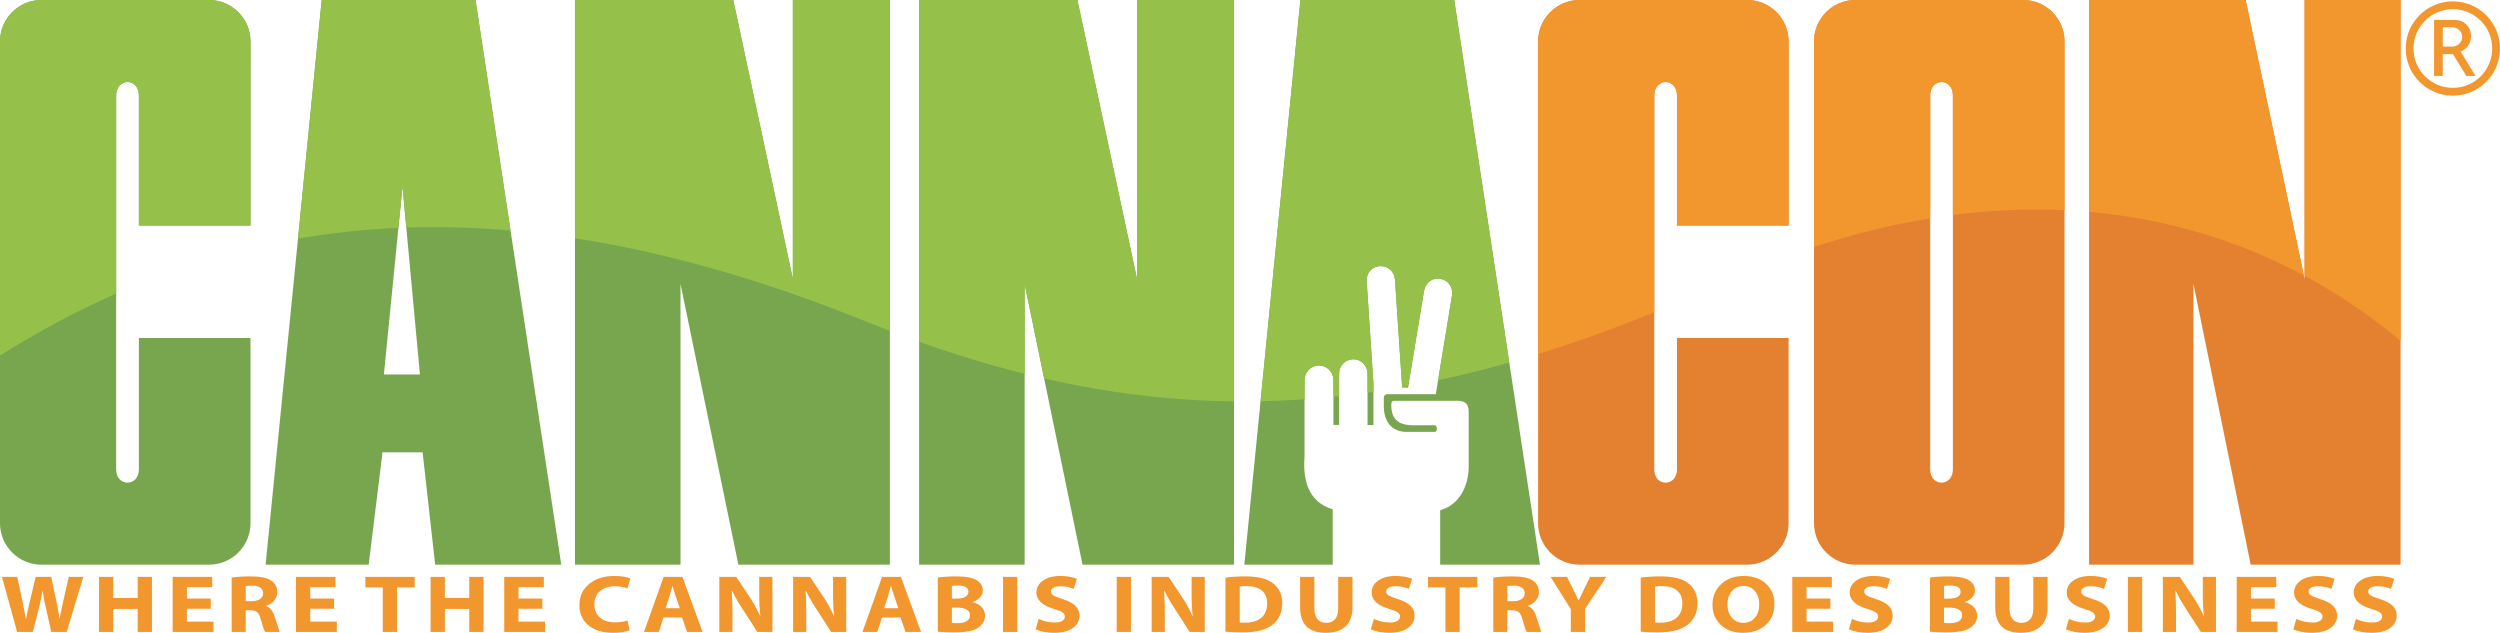 <svg enable-background="new 0 0 600 151.875" height="151.875" viewBox="0 0 600 151.875" width="600" xmlns="http://www.w3.org/2000/svg"><g clip-rule="evenodd" fill-rule="evenodd"><path d="m445.291 0h40.258c5.461 0 9.93 4.468 9.93 9.929v115.658c0 5.462-4.469 9.931-9.93 9.931h-40.258c-5.461 0-9.928-4.469-9.928-9.931v-115.658c0-5.461 4.467-9.929 9.928-9.929zm23.401 22.915v89.733c0 4.238-5.45 4.267-5.45 0v-89.733c0-4.29 5.45-4.337 5.45 0zm-89.618-22.915h40.258c5.461 0 9.931 4.468 9.931 9.929v44.207h-26.787v-31.221c0-4.337-5.45-4.29-5.45 0v89.733c0 4.267 5.45 4.238 5.45 0v-31.528h26.787v44.468c0 5.462-4.47 9.931-9.931 9.931h-40.258c-5.461 0-9.928-4.469-9.928-9.931v-115.659c0-5.461 4.467-9.929 9.928-9.929zm122.298 135.518v-135.518h37.583l14.144 66.934v-66.934h23.034v135.518h-35.966l-13.74-67.377v67.377z" fill="#e48131"/><path d="m445.291 0h40.258c5.461 0 9.93 4.468 9.93 9.929v40.522c-8.703-.407-17.645-.033-26.786 1.146v-28.682c0-4.337-5.45-4.29-5.45 0v29.48c-9.119 1.484-18.427 3.764-27.879 6.872v-49.338c-.001-5.461 4.466-9.929 9.927-9.929zm-76.145 84.963c9.044-2.799 18.322-6.131 27.879-10.019v-52.03c0-4.29 5.45-4.337 5.45 0v31.221h26.787v-44.206c0-5.461-4.47-9.929-9.931-9.929h-40.258c-5.461 0-9.928 4.468-9.928 9.929v75.034zm132.226-34.114c18.466 1.628 35.781 6.816 51.55 15.252l-13.967-66.101h-37.583zm51.727 15.346c8.108 4.354 15.803 9.567 23.034 15.599v-81.794h-23.034z" fill="#f2962e"/><path d="m220.583 135.518v-135.518h37.996l14.299 66.934v-66.934h23.288v135.518h-36.362l-13.891-67.377v67.377zm-82.594 0v-135.518h37.996l14.299 66.934v-66.934h23.288v135.518h-36.362l-13.891-67.377v67.377zm-128.059-135.518h40.257c5.462 0 9.93 4.468 9.93 9.929v44.207h-26.786v-31.221c0-4.337-5.451-4.29-5.451 0v89.733c0 4.267 5.451 4.238 5.451 0v-31.528h26.787v44.468c0 5.462-4.469 9.931-9.93 9.931h-40.258c-5.462 0-9.93-4.469-9.93-9.931v-115.659c0-5.461 4.468-9.929 9.93-9.929zm53.816 135.518 13.462-135.518h36.921l20.576 135.518h-30.265l-3.015-26.963h-9.621l-3.322 26.963zm37.035-45.647-4.182-45.085-4.465 45.085zm197.854 45.647 13.461-135.518h36.92l20.577 135.518h-23.951v-13.063c4.595-1.286 6.841-5.746 6.841-10.536v-13.007c0-1.562-.466-2.726-2.673-2.726h-15.235c-.486.044-.656.174-.663 1.031-.022 3.297 1.605 4.85 5.335 4.85h5.142c.612 0 .588 1.588 0 1.588h-6.758c-3.878 0-5.515-2.786-5.515-6.179v-1.953c0-.472.18-.916.927-.916h11.549l3.867-23.533c.776-4.729-5.908-6.007-6.724-1.073l-3.812 23.021h-1.406l-1.7-25.628c-.308-4.994-7.12-4.493-6.804.29l1.616 24.325v9.983h-1.422v-12.357c0-1.876-1.534-3.411-3.409-3.411-1.878 0-3.412 1.535-3.412 3.411v12.356h-1.362v-10.806c0-1.908-1.562-3.468-3.467-3.468h-.003c-1.906 0-3.467 1.56-3.467 3.468v18.508c-.407 5.092.654 10.735 6.764 12.542v13.283z" fill="#78a64f"/><path d="m220.583 82.019v-82.019h37.996l14.299 66.934v-66.934h23.288v96.332c-15.39-.169-30.467-2.044-45.572-5.49l-4.68-22.7v21.578c-8.405-2.095-16.828-4.668-25.331-7.701zm-220.583 3.323c9.169-5.775 18.453-10.732 27.879-14.873v-47.554c0-4.29 5.451-4.337 5.451 0v31.221h26.787v-44.207c0-5.461-4.468-9.929-9.93-9.929h-40.257c-5.462 0-9.93 4.468-9.93 9.929zm71.52-28.079c7.91-1.365 15.937-2.223 24.098-2.571l.981-9.906.913 9.841c8.2-.272 16.534-.042 25.017.693l-8.401-55.32h-36.92zm66.469-.08c22.251 3.431 45.539 10.147 70.113 20.082 1.828.739 3.651 1.456 5.469 2.153v-79.418h-23.288v66.934l-14.299-66.934h-37.996v57.183zm164.54 39.12c3.498-.068 7.017-.228 10.557-.476v-4.643c0-1.908 1.561-3.468 3.467-3.468h.003c1.905 0 3.467 1.56 3.467 3.468v4.049c.453-.046.906-.091 1.362-.139v-5.46c0-1.876 1.534-3.411 3.412-3.411 1.875 0 3.409 1.535 3.409 3.411v4.613c.474-.065.946-.135 1.422-.203v-2.037l-1.616-24.325c-.316-4.782 6.496-5.284 6.804-.29l1.696 25.546c.488-.086.979-.175 1.468-.265l3.755-22.674c.815-4.935 7.502-3.656 6.724 1.073l-3.325 20.186c5.616-1.198 11.311-2.611 17.095-4.246l-13.213-87.012h-36.92z" fill="#95c049"/><g fill="#f2962e"><path d="m7.891 151.66h-3.778l-3.645-13.21h3.667c1.031 4.69 1.73 8.048 2.098 10.073h.044c.191-1.268.95-4.625 2.275-10.073h3.733c1.171 5.344 1.841 8.676 2.01 9.995h.044c.117-1 .839-4.331 2.165-9.995h3.49l-3.977 13.21h-3.711c-.987-4.332-1.539-6.802-1.661-7.405-.121-.605-.246-1.428-.372-2.474h-.044c-.264 1.478-.552 2.822-.861 4.038zm556.827-.628.706-2.489c1.275.575 2.571.862 3.889.862.759 0 1.352-.127 1.773-.382.425-.255.635-.604.635-1.049 0-.397-.192-.731-.574-.999-.383-.269-1.046-.543-1.988-.823-2.844-.836-4.264-2.149-4.264-3.939 0-1.156.522-2.111 1.568-2.858s2.437-1.12 4.175-1.12c1.517 0 2.841.229 3.976.686l-.771 2.411c-1.039-.432-2.121-.647-3.248-.647-.692 0-1.234.118-1.623.354-.392.234-.586.542-.586.921 0 .347.165.641.492.885.33.245 1.112.566 2.357.957 1.378.432 2.386.965 3.022 1.602.638.637.953 1.431.953 2.378 0 1.215-.537 2.201-1.611 2.96-1.075.757-2.579 1.137-4.507 1.137-1.65-.004-3.11-.286-4.374-.847zm-14.313 0 .707-2.489c1.274.575 2.569.862 3.888.862.758 0 1.351-.127 1.775-.382.423-.255.633-.604.633-1.049 0-.397-.19-.731-.575-.999-.383-.269-1.044-.543-1.988-.823-2.841-.836-4.263-2.149-4.263-3.939 0-1.156.523-2.111 1.57-2.858 1.043-.747 2.437-1.12 4.174-1.12 1.518 0 2.842.229 3.977.686l-.774 2.411c-1.037-.432-2.12-.647-3.246-.647-.692 0-1.233.118-1.625.354-.39.234-.584.542-.584.921 0 .347.166.641.493.885.327.245 1.112.566 2.355.957 1.377.432 2.386.965 3.022 1.602s.955 1.431.955 2.378c0 1.215-.537 2.201-1.614 2.96-1.074.757-2.576 1.137-4.507 1.137-1.649-.004-3.106-.286-4.373-.847zm-4.46-7.389v2.45h-5.721v3.097h6.384v2.47h-9.807v-13.21h9.497v2.469h-6.074v2.725h5.721zm-23.7 8.017h-3.157v-13.21h4.064l3.589 5.398c.685 1.053 1.403 2.389 2.153 4.009h.044c-.177-1.385-.265-3.201-.265-5.449v-3.958h3.159v13.21h-3.624c-2.525-3.888-4.031-6.233-4.516-7.033-.486-.8-.99-1.734-1.515-2.806h-.088c.104 1.665.154 3.58.154 5.742v4.097zm-11.549-13.21h3.423v13.21h-3.423zm-14.866 12.582.708-2.489c1.273.575 2.569.862 3.888.862.758 0 1.351-.127 1.775-.382.422-.255.632-.604.632-1.049 0-.397-.192-.731-.574-.999-.383-.269-1.046-.543-1.988-.823-2.842-.836-4.263-2.149-4.263-3.939 0-1.156.523-2.111 1.567-2.858 1.046-.747 2.438-1.12 4.175-1.12 1.519 0 2.844.229 3.978.686l-.773 2.411c-1.037-.432-2.121-.647-3.249-.647-.691 0-1.231.118-1.622.354-.39.234-.587.542-.587.921 0 .347.166.641.496.885.327.245 1.109.566 2.354.957 1.378.432 2.386.965 3.022 1.602s.953 1.431.953 2.378c0 1.215-.537 2.201-1.611 2.96-1.075.757-2.576 1.137-4.507 1.137-1.649-.004-3.106-.286-4.374-.847zm-16.984-12.582h3.424v7.486c0 1.149.243 2.028.729 2.636s1.185.912 2.099.912c1.928 0 2.895-1.182 2.895-3.548v-7.486h3.423v7.33c0 1.992-.549 3.505-1.646 4.54s-2.691 1.556-4.783 1.556c-4.093 0-6.141-2.046-6.141-6.136zm-15.659 13.15v-12.975c1.2-.195 2.687-.294 4.462-.294 2.282 0 3.91.311 4.883.931.971.621 1.457 1.429 1.457 2.422 0 .62-.21 1.175-.633 1.668-.424.493-1.039.872-1.842 1.133v.04c.944.223 1.679.62 2.209 1.198.531.578.796 1.265.796 2.056 0 1.155-.544 2.113-1.634 2.875-1.09.76-3.078 1.142-5.966 1.142-1.441-.001-2.687-.065-3.732-.196zm3.38-10.975v3.038h1.147c.907 0 1.605-.144 2.094-.431.491-.288.734-.686.734-1.195 0-1.007-.824-1.51-2.475-1.51-.683 0-1.183.032-1.5.098zm0 5.194v3.685c.184.039.639.059 1.369.059.935 0 1.667-.163 2.193-.489.526-.327.789-.798.789-1.412 0-.601-.274-1.059-.818-1.371-.544-.313-1.317-.471-2.319-.471h-1.214zm-22.817 5.213.705-2.489c1.274.575 2.572.862 3.89.862.759 0 1.352-.127 1.773-.382.425-.255.635-.604.635-1.049 0-.397-.192-.731-.575-.999-.382-.269-1.046-.543-1.987-.823-2.844-.836-4.264-2.149-4.264-3.939 0-1.156.522-2.111 1.568-2.858s2.437-1.12 4.175-1.12c1.517 0 2.841.229 3.976.686l-.772 2.411c-1.039-.432-2.12-.647-3.248-.647-.691 0-1.233.118-1.623.354-.392.234-.586.542-.586.921 0 .347.166.641.493.885.327.245 1.112.566 2.357.957 1.378.432 2.386.965 3.022 1.602s.953 1.431.953 2.378c0 1.215-.537 2.201-1.612 2.96-1.074.757-2.578 1.137-4.506 1.137-1.649-.004-3.109-.286-4.374-.847zm-4.46-7.389v2.45h-5.723v3.097h6.384v2.47h-9.807v-13.21h9.499v2.469h-6.076v2.725h5.723zm-13.429 1.293c0 2.098-.692 3.777-2.081 5.041-1.388 1.264-3.212 1.898-5.475 1.898-2.193 0-3.96-.632-5.3-1.889-1.34-1.259-2.011-2.868-2.011-4.835 0-2.012.699-3.668 2.099-4.969 1.397-1.299 3.202-1.949 5.411-1.949 2.225 0 4.007.627 5.347 1.881 1.34 1.256 2.01 2.863 2.01 4.822zm-11.265.138c0 1.293.349 2.353 1.05 3.175.699.824 1.616 1.235 2.749 1.235 1.165 0 2.092-.408 2.783-1.226.692-.816 1.04-1.892 1.04-3.224 0-1.28-.348-2.336-1.044-3.165-.694-.829-1.614-1.245-2.758-1.245-1.147 0-2.071.416-2.771 1.248-.701.834-1.049 1.901-1.049 3.202zm-20.827 6.526v-12.975c1.473-.195 3.047-.294 4.725-.294 3.176 0 5.453.588 6.835 1.768 1.38 1.179 2.067 2.721 2.067 4.621 0 2.248-.782 3.989-2.354 5.224s-4 1.852-7.275 1.852c-1.518-.001-2.851-.065-3.998-.196zm3.422-10.818v8.604c.192.04.604.059 1.235.059 1.703 0 3.021-.398 3.952-1.191.931-.794 1.395-1.931 1.395-3.413 0-1.36-.422-2.396-1.273-3.107s-2.076-1.067-3.675-1.067c-.67-.002-1.214.036-1.634.115zm-16.763 10.878h-3.425v-5.449l-4.86-7.761h3.934c1.805 3.639 2.737 5.533 2.807 5.684.336-.81 1.258-2.705 2.759-5.684h3.888l-5.102 7.644v5.566zm-22.043 0v-13.034c1.251-.195 2.79-.294 4.617-.294 2.253 0 3.871.33 4.857.99.988.659 1.481 1.604 1.481 2.832 0 .731-.247 1.392-.745 1.982-.495.591-1.141 1.009-1.928 1.251v.079c.926.306 1.596 1.116 2.01 2.43.759 2.365 1.172 3.62 1.236 3.764h-3.489c-.295-.491-.648-1.516-1.062-3.078-.206-.784-.484-1.332-.838-1.646-.354-.312-.92-.47-1.701-.47h-1.061v5.194zm3.379-10.995v3.625h1.412c.856 0 1.528-.173 2.023-.517.493-.343.738-.803.738-1.384 0-.582-.221-1.033-.665-1.349-.446-.317-1.079-.475-1.897-.475-.803.001-1.34.034-1.611.1zm-14.865 10.995v-10.683h-4.175v-2.527h11.839v2.527h-4.241v10.683zm-17.89-.628.708-2.489c1.273.575 2.569.862 3.887.862.759 0 1.352-.127 1.773-.382.425-.255.635-.604.635-1.049 0-.397-.192-.731-.575-.999-.383-.269-1.046-.543-1.987-.823-2.842-.836-4.264-2.149-4.264-3.939 0-1.156.521-2.111 1.567-2.858s2.439-1.12 4.175-1.12c1.518 0 2.844.229 3.979.686l-.774 2.411c-1.039-.432-2.12-.647-3.248-.647-.692 0-1.233.118-1.623.354-.389.234-.586.542-.586.921 0 .347.166.641.493.885.329.245 1.112.566 2.357.957 1.377.432 2.386.965 3.022 1.602s.953 1.431.953 2.378c0 1.215-.537 2.201-1.612 2.96-1.074.757-2.576 1.137-4.506 1.137-1.651-.004-3.108-.286-4.374-.847zm-16.985-12.582h3.423v7.486c0 1.149.243 2.028.729 2.636.487.607 1.186.912 2.099.912 1.929 0 2.893-1.182 2.893-3.548v-7.486h3.425v7.33c0 1.992-.548 3.505-1.645 4.54s-2.691 1.556-4.783 1.556c-4.095 0-6.141-2.046-6.141-6.136zm-17.913 13.15v-12.975c1.472-.195 3.049-.294 4.727-.294 3.173 0 5.454.588 6.833 1.768 1.38 1.179 2.069 2.721 2.069 4.621 0 2.248-.785 3.989-2.356 5.224-1.572 1.234-3.998 1.852-7.275 1.852-1.516-.001-2.849-.065-3.998-.196zm3.425-10.818v8.604c.191.04.604.059 1.237.059 1.701 0 3.018-.398 3.949-1.191.934-.794 1.396-1.931 1.396-3.413 0-1.36-.422-2.396-1.273-3.107-.85-.712-2.076-1.067-3.673-1.067-.672-.002-1.217.036-1.636.115zm-17.979 10.878h-3.159v-13.21h4.064l3.59 5.398c.685 1.053 1.402 2.389 2.154 4.009h.043c-.176-1.385-.265-3.201-.265-5.449v-3.958h3.159v13.21h-3.623c-2.526-3.888-4.032-6.233-4.518-7.033s-.99-1.734-1.513-2.806h-.088c.103 1.665.155 3.58.155 5.742v4.097zm-11.551-13.21h3.423v13.21h-3.423zm-19.437 12.582.706-2.489c1.274.575 2.57.862 3.888.862.759 0 1.351-.127 1.774-.382s.633-.604.633-1.049c0-.397-.191-.731-.574-.999-.383-.269-1.046-.543-1.988-.823-2.842-.836-4.263-2.149-4.263-3.939 0-1.156.523-2.111 1.568-2.858s2.438-1.12 4.175-1.12c1.517 0 2.842.229 3.976.686l-.773 2.411c-1.038-.432-2.121-.647-3.247-.647-.692 0-1.233.118-1.624.354-.39.234-.585.542-.585.921 0 .347.166.641.494.885.327.245 1.111.566 2.356.957 1.377.432 2.386.965 3.022 1.602.637.637.954 1.431.954 2.378 0 1.215-.538 2.201-1.613 2.96-1.076.757-2.577 1.137-4.506 1.137-1.649-.004-3.107-.286-4.373-.847zm-7.84-12.582h3.423v13.21h-3.423zm-15.659 13.15v-12.975c1.2-.195 2.688-.294 4.462-.294 2.283 0 3.91.311 4.882.931.972.621 1.458 1.429 1.458 2.422 0 .62-.209 1.175-.633 1.668-.423.493-1.039.872-1.841 1.133v.04c.942.223 1.679.62 2.209 1.198s.795 1.265.795 2.056c0 1.155-.545 2.113-1.635 2.875-1.09.76-3.078 1.142-5.964 1.142-1.444-.001-2.688-.065-3.733-.196zm3.379-10.975v3.038h1.149c.906 0 1.605-.144 2.095-.431.489-.288.732-.686.732-1.195 0-1.007-.824-1.51-2.474-1.51-.684 0-1.185.032-1.502.098zm0 5.194v3.685c.185.039.641.059 1.37.059.935 0 1.668-.163 2.194-.489.527-.327.789-.798.789-1.412 0-.601-.273-1.059-.817-1.371-.545-.313-1.318-.471-2.319-.471h-1.217zm-12.323 2.391h-4.463l-1.104 3.449h-3.557l4.705-13.21h4.506l4.838 13.21h-3.711zm-3.954-2.234h3.424c-.899-2.581-1.48-4.353-1.746-5.312h-.043l-.707 2.509zm-18.664 5.684h-3.159v-13.21h4.064l3.589 5.398c.685 1.053 1.403 2.389 2.154 4.009h.044c-.177-1.385-.265-3.201-.265-5.449v-3.958h3.159v13.21h-3.623c-2.525-3.888-4.031-6.233-4.517-7.033s-.99-1.734-1.513-2.806h-.088c.103 1.665.155 3.58.155 5.742zm-17.713 0h-3.159v-13.21h4.064l3.59 5.398c.685 1.053 1.402 2.389 2.154 4.009h.043c-.176-1.385-.265-3.201-.265-5.449v-3.958h3.159v13.21h-3.623c-2.525-3.888-4.031-6.233-4.518-7.033-.486-.8-.99-1.734-1.513-2.806h-.088c.103 1.665.155 3.58.155 5.742v4.097zm-12.103-3.45h-4.463l-1.104 3.449h-3.557l4.706-13.21h4.506l4.838 13.21h-3.711zm-3.954-2.234h3.424c-.899-2.581-1.48-4.353-1.745-5.312h-.044l-.707 2.509zm-9.143 2.94.53 2.352c-1.016.404-2.35.608-3.999.608-2.511 0-4.481-.608-5.913-1.82-1.433-1.212-2.15-2.819-2.15-4.825 0-2.115.78-3.812 2.341-5.085 1.561-1.274 3.571-1.911 6.03-1.911 1.657 0 2.945.202 3.866.607l-.707 2.392c-.92-.353-1.922-.53-3.004-.53-1.495 0-2.688.386-3.582 1.157-.895.771-1.344 1.836-1.344 3.194 0 1.326.441 2.375 1.322 3.149.88.773 2.087 1.163 3.626 1.163 1.113 0 2.107-.152 2.984-.451zm-20.432-5.273v2.45h-5.721v3.097h6.384v2.47h-9.807v-13.21h9.498v2.469h-6.075v2.725h5.721zm-26.814-5.193h3.424v5.076h5.854v-5.076h3.424v13.21h-3.424v-5.508h-5.854v5.508h-3.424zm-11.484 13.21v-10.683h-4.175v-2.527h11.84v2.527h-4.241v10.683zm-11.683-8.017v2.45h-5.722v3.097h6.384v2.47h-9.808v-13.21h9.498v2.469h-6.074v2.725h5.722zm-24.584 8.017v-13.034c1.252-.195 2.791-.294 4.617-.294 2.253 0 3.873.33 4.86.99.986.659 1.479 1.604 1.479 2.832 0 .731-.247 1.392-.743 1.982-.497.591-1.141 1.009-1.93 1.251v.079c.928.306 1.598 1.116 2.01 2.43.759 2.365 1.171 3.62 1.237 3.764h-3.491c-.294-.491-.648-1.516-1.06-3.078-.206-.784-.486-1.332-.839-1.646-.354-.312-.92-.47-1.701-.47h-1.061v5.194zm3.38-10.995v3.625h1.414c.854 0 1.528-.173 2.021-.517.493-.343.74-.803.74-1.384 0-.582-.221-1.033-.666-1.349-.446-.317-1.079-.475-1.896-.475-.803.001-1.341.034-1.613.1zm-8.393 2.978v2.45h-5.721v3.097h6.384v2.47h-9.808v-13.21h9.499v2.469h-6.074v2.725h5.72zm-26.814-5.193h3.423v5.076h5.854v-5.076h3.424v13.21h-3.424v-5.508h-5.854v5.508h-3.423z"/><path d="m588.686.33c6.249 0 11.314 5.065 11.314 11.313 0 6.249-5.065 11.314-11.314 11.314-6.247 0-11.314-5.065-11.314-11.314-.001-6.248 5.066-11.313 11.314-11.313zm0 1.87c5.216 0 9.443 4.228 9.443 9.443 0 5.216-4.228 9.444-9.443 9.444-5.214 0-9.442-4.228-9.442-9.444-.001-5.215 4.228-9.443 9.442-9.443zm-2.426 4.332h2.24c1.337 0 2.43 1.046 2.43 2.327 0 1.281-1.093 2.328-2.43 2.328h-2.24zm-2.085-1.753h.765 1.32 2.764c4.812 0 5.313 6.267 1.511 7.581l3.604 5.87h-2.213l-3.22-5.244h-2.445v5.244h-2.085v-13.451z"/></g></g></svg>